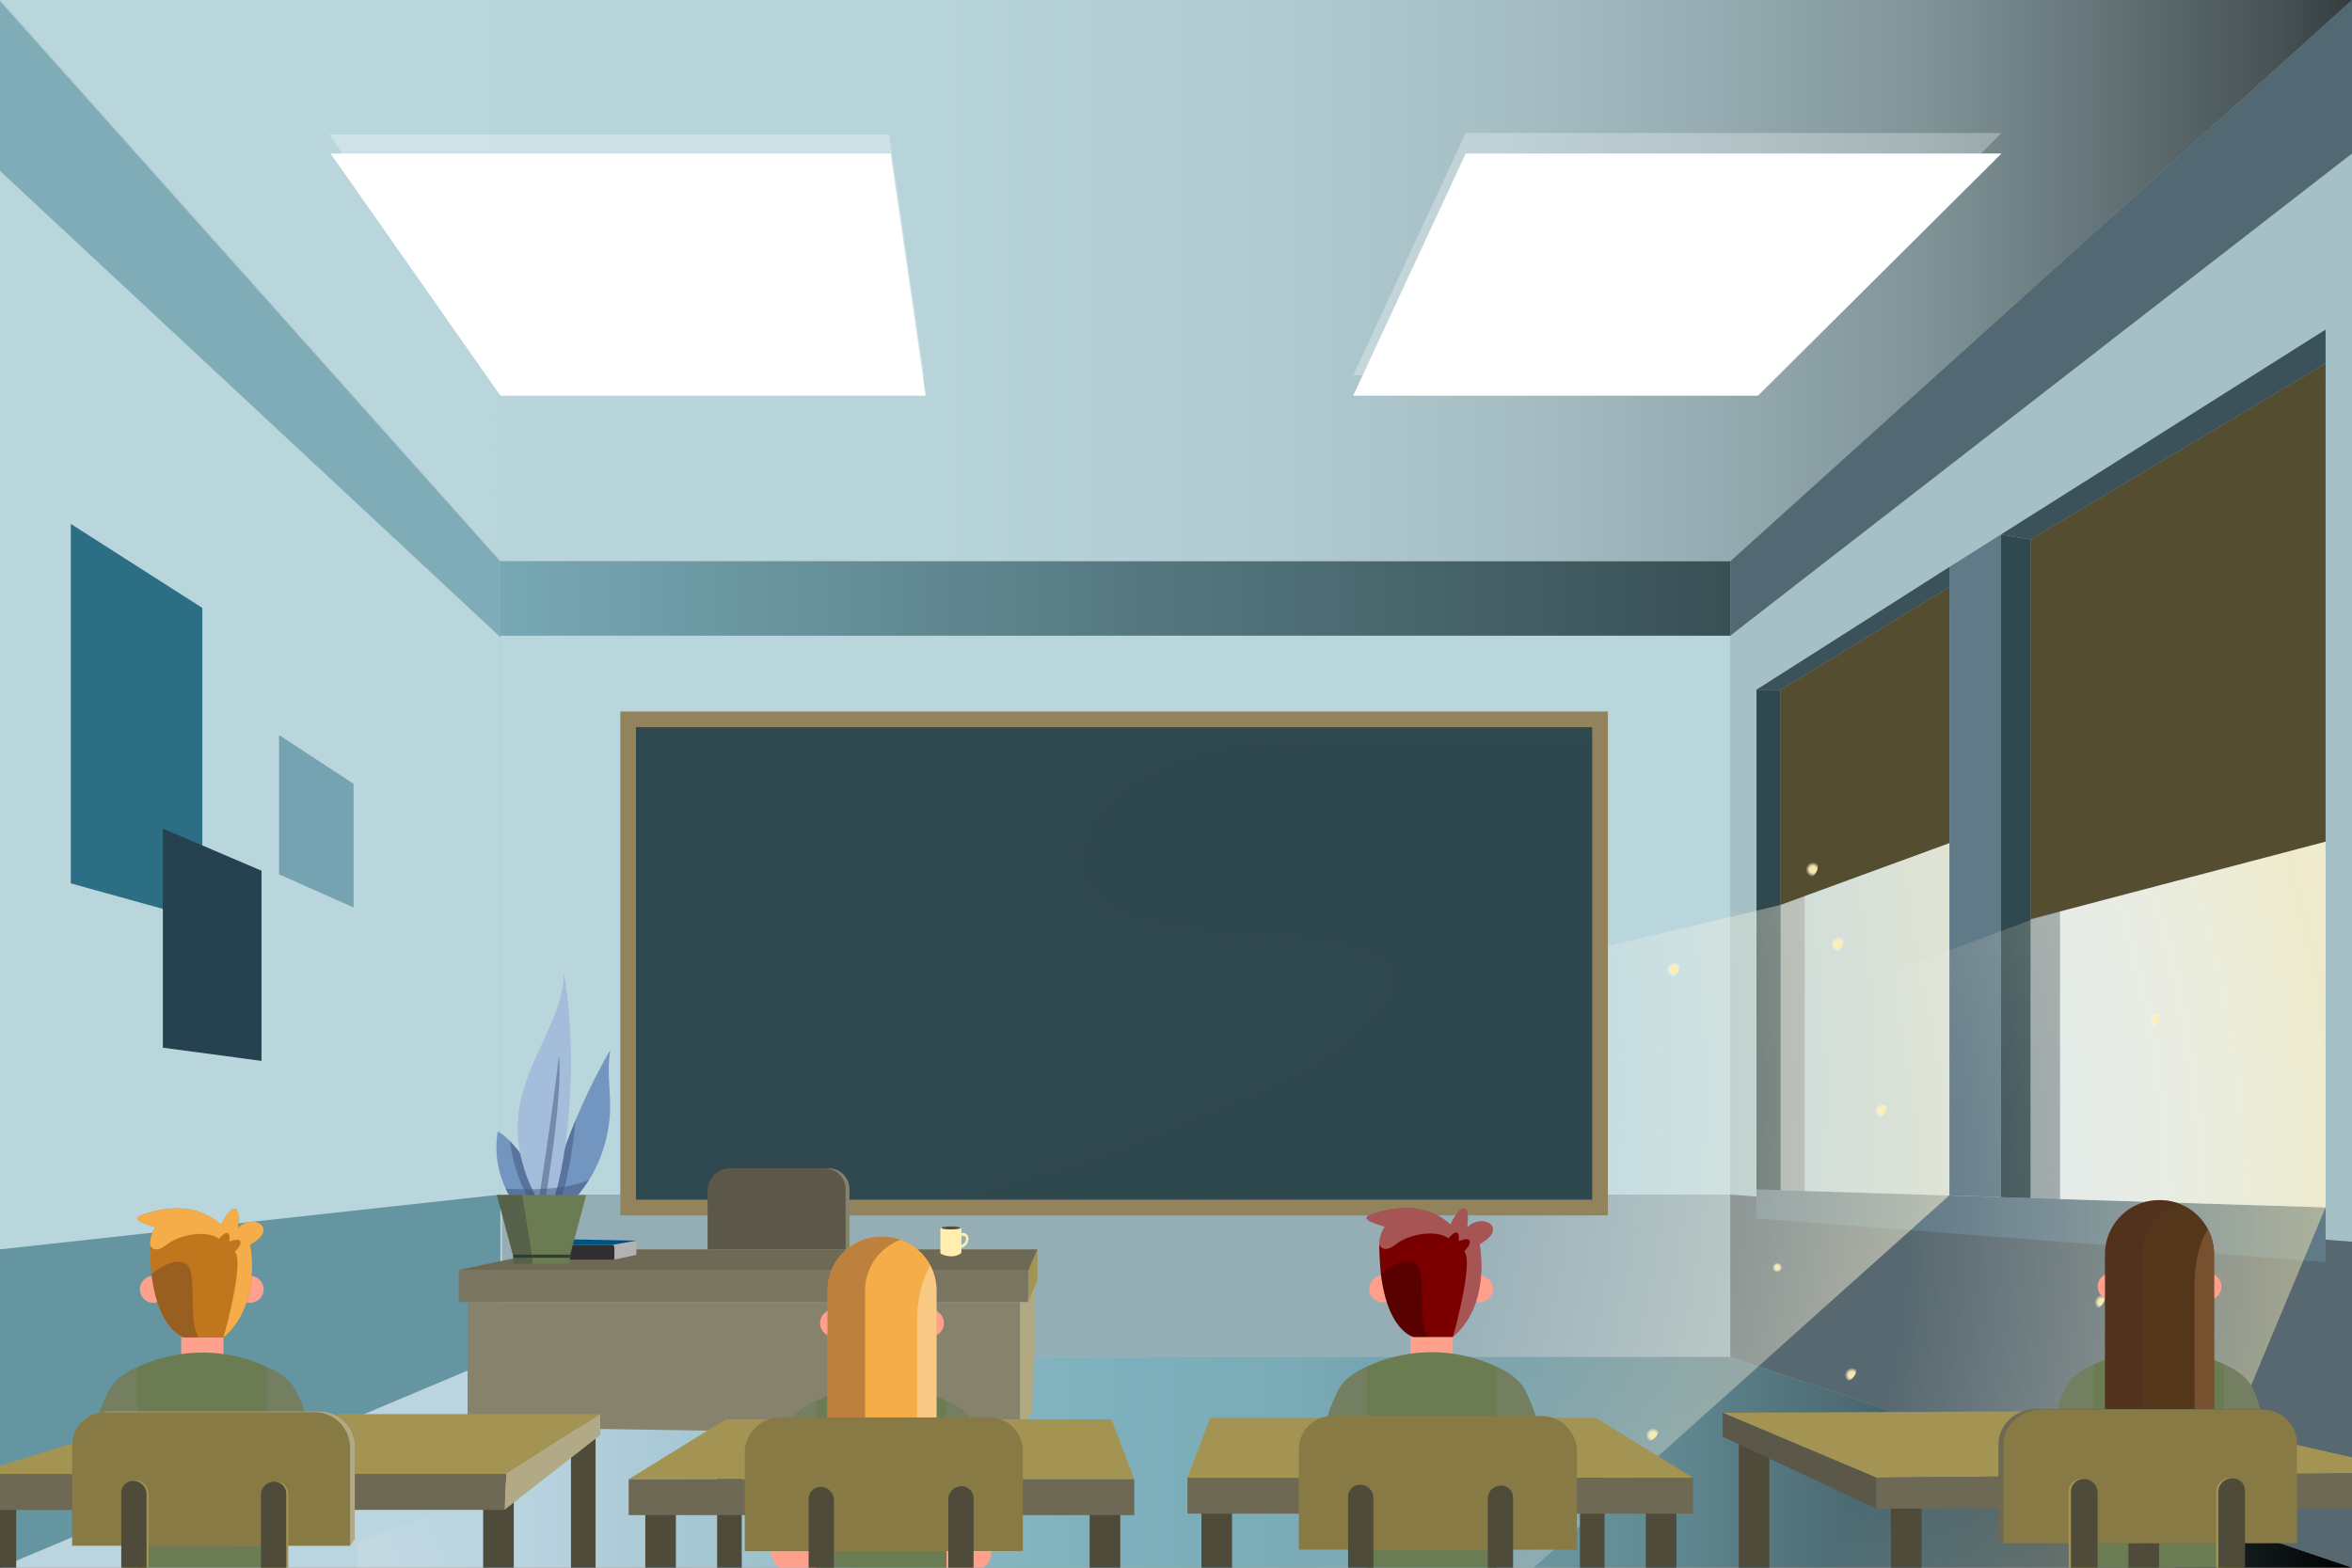 <svg xmlns="http://www.w3.org/2000/svg" xmlns:xlink="http://www.w3.org/1999/xlink" viewBox="0 0 750 500"><rect x="0" y="0" width="750" height="500" fill="#808080" stroke="none"/><defs><style>.cls-1{isolation:isolate;}.cls-2{fill:#bad6dd;}.cls-3{fill:#6495a0;}.cls-4{fill:#80acb7;}.cls-5{fill:#95adb5;}.cls-6{fill:url(#Nueva_muestra_de_degradado_2);}.cls-7{fill:#a5c1c6;}.cls-8{fill:#576870;}.cls-9{fill:#526872;}.cls-10{fill:url(#Nueva_muestra_de_degradado_5);}.cls-11{fill:url(#linear-gradient);}.cls-12,.cls-13,.cls-18,.cls-19{fill:#fff;}.cls-13{opacity:0.29;}.cls-14{fill:#76a3b2;}.cls-15{fill:#617a87;}.cls-16{fill:#3c525b;}.cls-17,.cls-39,.cls-40{fill:#30484f;}.cls-18{opacity:0.46;}.cls-19,.cls-60,.cls-66{opacity:0.33;}.cls-20{fill:#544d30;}.cls-21{fill:url(#Degradado_sin_nombre_18);}.cls-22{opacity:0.5;fill:url(#Degradado_sin_nombre_19);}.cls-23{fill:url(#Nueva_muestra_de_degradado_4);}.cls-24{fill:url(#Nueva_muestra_de_degradado_4-2);}.cls-25{fill:url(#Nueva_muestra_de_degradado_4-3);}.cls-26{fill:url(#Nueva_muestra_de_degradado_4-4);}.cls-27{fill:url(#Nueva_muestra_de_degradado_4-5);}.cls-28{fill:url(#Nueva_muestra_de_degradado_4-6);}.cls-29{fill:url(#Nueva_muestra_de_degradado_4-7);}.cls-30{fill:url(#Nueva_muestra_de_degradado_4-8);}.cls-31{fill:url(#Nueva_muestra_de_degradado_4-9);}.cls-32{fill:url(#Nueva_muestra_de_degradado_4-10);}.cls-33{fill:url(#Nueva_muestra_de_degradado_4-11);}.cls-34{fill:url(#Nueva_muestra_de_degradado_4-12);}.cls-35{fill:url(#Nueva_muestra_de_degradado_4-13);}.cls-36{fill:url(#Nueva_muestra_de_degradado_4-14);}.cls-37{fill:#2c6f84;}.cls-38{fill:#26414f;}.cls-39{stroke:#93835c;stroke-width:5px;}.cls-39,.cls-57{stroke-miterlimit:10;}.cls-40{opacity:0.1;}.cls-40,.cls-53,.cls-66{mix-blend-mode:multiply;}.cls-41{fill:#b2a983;}.cls-42{fill:#6d6954;}.cls-43{fill:#7a7561;}.cls-44{fill:#87826b;}.cls-45{fill:#a39454;}.cls-46{fill:#5b5749;}.cls-47{fill:#303030;}.cls-48{fill:#b2b2b2;}.cls-49{fill:#005284;}.cls-50{fill:#ffeead;}.cls-51{fill:#514d3f;}.cls-52{fill:#7396c0;}.cls-53{fill:#394c77;opacity:0.45;}.cls-54{fill:#a4bdda;}.cls-55{fill:#6b7c53;}.cls-56{fill:#576049;}.cls-57{fill:none;stroke:#2f3f2c;}.cls-58{fill:#ffa08c;}.cls-59{fill:#7a0000;}.cls-60{fill:#fefefe;mix-blend-mode:overlay;}.cls-61{fill:#2d0101;opacity:0.42;}.cls-62{fill:#737f60;}.cls-63{fill:#bf761d;}.cls-64{fill:#f5ad49;}.cls-65{fill:#995f20;}.cls-66{fill:#512626;}.cls-67{fill:#54371a;}.cls-68{fill:#77512f;}.cls-69{fill:#4f4b3b;}.cls-70{fill:#b2aa86;}.cls-71{fill:#877a45;}</style><linearGradient id="Nueva_muestra_de_degradado_2" x1="126.59" y1="190.86" x2="1079.12" y2="190.86" gradientUnits="userSpaceOnUse"><stop offset="0" stop-color="#7db0bc"/><stop offset="0.25" stop-color="#557880"/><stop offset="0.5" stop-color="#314549"/><stop offset="0.72" stop-color="#161f21"/><stop offset="0.89" stop-color="#060809"/><stop offset="1"/></linearGradient><linearGradient id="Nueva_muestra_de_degradado_5" y1="466.36" x2="750" y2="466.36" gradientUnits="userSpaceOnUse"><stop offset="0.22" stop-color="#bad4e0"/><stop offset="0.33" stop-color="#9bc1cd"/><stop offset="0.42" stop-color="#85b5c1"/><stop offset="0.48" stop-color="#7db0bc"/><stop offset="0.55" stop-color="#7aabb7"/><stop offset="0.62" stop-color="#709ea9"/><stop offset="0.71" stop-color="#618891"/><stop offset="0.79" stop-color="#4b6971"/><stop offset="0.88" stop-color="#2f4246"/><stop offset="0.97" stop-color="#0d1213"/><stop offset="1"/></linearGradient><linearGradient id="linear-gradient" x1="66.06" y1="89.49" x2="816.06" y2="89.49" gradientUnits="userSpaceOnUse"><stop offset="0.06" stop-color="#bad6dd"/><stop offset="0.31" stop-color="#b8d4db"/><stop offset="0.44" stop-color="#b1ccd3"/><stop offset="0.55" stop-color="#a6bfc5"/><stop offset="0.64" stop-color="#96acb2"/><stop offset="0.73" stop-color="#809498"/><stop offset="0.8" stop-color="#66767a"/><stop offset="0.88" stop-color="#475255"/><stop offset="0.94" stop-color="#242a2b"/><stop offset="1"/></linearGradient><radialGradient id="Degradado_sin_nombre_18" cx="192.3" cy="348.01" r="832.01" gradientUnits="userSpaceOnUse"><stop offset="0.32" stop-color="#fff" stop-opacity="0"/><stop offset="0.68" stop-color="#ffeead"/><stop offset="0.8" stop-color="#fff"/></radialGradient><radialGradient id="Degradado_sin_nombre_19" cx="365.12" cy="387.97" r="836.35" gradientTransform="translate(6.48) scale(0.99 1)" gradientUnits="userSpaceOnUse"><stop offset="0.29" stop-color="#fff" stop-opacity="0"/><stop offset="0.46" stop-color="#ffeead"/><stop offset="0.8" stop-color="#fff"/></radialGradient><radialGradient id="Nueva_muestra_de_degradado_4" cx="437.39" cy="366.33" r="5.76" gradientTransform="translate(224.23 179.51) scale(0.5)" gradientUnits="userSpaceOnUse"><stop offset="0.26" stop-color="#ffefb2" stop-opacity="0.94"/><stop offset="0.54" stop-color="#fff" stop-opacity="0"/></radialGradient><radialGradient id="Nueva_muestra_de_degradado_4-2" cx="528.07" cy="384.58" r="5.76" xlink:href="#Nueva_muestra_de_degradado_4"/><radialGradient id="Nueva_muestra_de_degradado_4-3" cx="464.64" cy="474.78" r="5.76" gradientTransform="translate(113.32 68.28) scale(0.74)" xlink:href="#Nueva_muestra_de_degradado_4"/><radialGradient id="Nueva_muestra_de_degradado_4-4" cx="262.68" cy="375.93" r="5.76" gradientTransform="translate(113.32 68.28) scale(0.74)" xlink:href="#Nueva_muestra_de_degradado_4"/><radialGradient id="Nueva_muestra_de_degradado_4-5" cx="242.07" cy="494.62" r="5.76" gradientTransform="translate(113.32 68.28) scale(0.74)" xlink:href="#Nueva_muestra_de_degradado_4"/><radialGradient id="Nueva_muestra_de_degradado_4-6" cx="559.22" cy="526.35" r="5.76" gradientTransform="translate(113.32 68.28) scale(0.74)" xlink:href="#Nueva_muestra_de_degradado_4"/><radialGradient id="Nueva_muestra_de_degradado_4-7" cx="644.89" cy="500.38" r="5.76" gradientTransform="translate(113.32 68.28) scale(0.74)" xlink:href="#Nueva_muestra_de_degradado_4"/><radialGradient id="Nueva_muestra_de_degradado_4-8" cx="658.03" cy="386.62" r="5.76" gradientTransform="translate(113.32 68.28) scale(0.74)" xlink:href="#Nueva_muestra_de_degradado_4"/><radialGradient id="Nueva_muestra_de_degradado_4-9" cx="639.14" cy="314.81" r="5.76" gradientTransform="translate(113.32 68.28) scale(0.74)" xlink:href="#Nueva_muestra_de_degradado_4"/><radialGradient id="Nueva_muestra_de_degradado_4-10" cx="628.1" cy="282.51" r="5.76" gradientTransform="translate(113.32 68.28) scale(0.74)" xlink:href="#Nueva_muestra_de_degradado_4"/><radialGradient id="Nueva_muestra_de_degradado_4-11" cx="568.25" cy="325.57" r="5.76" gradientTransform="translate(113.32 68.28) scale(0.74)" xlink:href="#Nueva_muestra_de_degradado_4"/><radialGradient id="Nueva_muestra_de_degradado_4-12" cx="776.31" cy="347.39" r="5.76" gradientTransform="translate(113.32 68.28) scale(0.74)" xlink:href="#Nueva_muestra_de_degradado_4"/><radialGradient id="Nueva_muestra_de_degradado_4-13" cx="752.56" cy="469.03" r="5.76" gradientTransform="translate(113.32 68.28) scale(0.74)" xlink:href="#Nueva_muestra_de_degradado_4"/><radialGradient id="Nueva_muestra_de_degradado_4-14" cx="611.03" cy="457.92" r="5.76" gradientTransform="translate(267.33 179.87) scale(0.49)" xlink:href="#Nueva_muestra_de_degradado_4"/></defs><g class="cls-1"><g id="BACKGROUND"><polygon class="cls-2" points="159.58 178.98 0 0 0 500 159.58 432.73 159.58 178.98"/><polygon class="cls-3" points="0 398.47 159.58 381 159.58 432.73 0 500 0 398.47"/><polygon class="cls-4" points="-1.17 53.41 160.07 203.69 160.07 179.7 -1.17 -0.94 -1.17 53.41"/><rect class="cls-2" x="159.58" y="179.08" width="393.76" height="253.75"/><rect class="cls-5" x="160.08" y="381" width="393.27" height="51.73"/><rect class="cls-6" x="159.58" y="178.98" width="393.76" height="23.77"/><polygon class="cls-7" points="551.74 178.98 750 0 750 500 551.74 432.73 551.74 178.98"/><polygon class="cls-8" points="551.74 381 750 396.03 750 500 551.74 432.73 551.74 381"/><polygon class="cls-9" points="551.74 178.98 750 0 750 48.96 551.74 202.74 551.74 178.98"/><polygon class="cls-10" points="159.58 432.73 551.74 432.73 750 500 0 500 159.58 432.73"/><polygon class="cls-11" points="159.58 178.98 551.74 178.98 750 0 0 0 159.58 178.98"/><polygon class="cls-12" points="105.41 48.96 284.01 48.96 295.19 126.2 159.58 126.2 105.41 48.96"/><polygon class="cls-13" points="104.94 42.9 283.54 42.9 294.73 120.14 159.12 120.14 104.94 42.9"/><polygon class="cls-12" points="431.51 126.2 467.39 48.96 638.24 48.96 560.59 126.2 431.51 126.2"/><polygon class="cls-13" points="431.51 119.68 467.39 42.43 638.24 42.43 560.59 119.68 431.51 119.68"/></g><g id="OBJECTS"><polygon class="cls-14" points="560.1 219.99 560.1 379.37 621.61 381.24 621.61 180.85 560.1 219.99"/><polygon class="cls-15" points="560.1 379.37 560.1 388.58 741.58 402.56 741.58 385.08 560.1 379.37"/><polygon class="cls-15" points="621.61 381.24 621.61 180.85 638.04 170.48 638.04 381.82 621.61 381.24"/><polygon class="cls-16" points="560.1 219.99 575.48 219.99 621.61 193.43 621.61 180.85 560.1 219.99"/><polygon class="cls-17" points="560.1 219.99 560.1 379.37 575.48 379.84 575.48 219.99 560.1 219.99"/><polygon class="cls-18" points="567.79 219.99 567.79 379.61 621.61 381.24 621.61 187.26 567.79 219.99"/><polygon class="cls-16" points="638.04 170.48 741.58 105.12 741.58 123.99 656.91 173.63 638.04 170.48"/><polygon class="cls-17" points="656.91 173.63 656.91 382.46 638.04 381.82 638.04 170.48 656.91 173.63"/><polygon class="cls-18" points="647.48 172.05 647.48 382.14 741.58 385.08 741.58 115.95 647.48 172.05"/><polygon class="cls-19" points="656.91 173.63 741.58 123.99 741.58 385.08 656.91 382.46 656.91 173.63"/><polygon class="cls-20" points="567.79 219.99 567.79 288.62 621.61 268.93 621.61 187.26 567.79 219.99"/><polygon class="cls-20" points="647.48 172.05 647.48 293.16 741.58 268.46 741.58 115.95 647.48 172.05"/><polygon class="cls-21" points="567.79 288.62 -8.42 425.63 -8.42 506.53 481.45 506.79 621.61 381.24 621.61 268.93 567.79 288.62"/><polygon class="cls-22" points="648.3 293.16 113.88 491.77 113.88 506.77 690.67 506.79 741.58 385.08 741.58 268.46 648.3 293.16"/><path class="cls-23" d="M445.8,362.68a2.88,2.88,0,1,1-2.87-2.88A2.87,2.87,0,0,1,445.8,362.68Z"/><circle class="cls-24" cx="488.27" cy="371.8" r="2.88"/><path class="cls-25" d="M459.44,417.63a4.24,4.24,0,1,1-4.24-4.24A4.23,4.23,0,0,1,459.44,417.63Z"/><path class="cls-26" d="M310.83,344.89a4.24,4.24,0,1,1-4.23-4.24A4.23,4.23,0,0,1,310.83,344.89Z"/><path class="cls-27" d="M295.67,432.22a4.24,4.24,0,1,1-4.23-4.23A4.24,4.24,0,0,1,295.67,432.22Z"/><path class="cls-28" d="M529,455.57a4.24,4.24,0,1,1-4.23-4.24A4.23,4.23,0,0,1,529,455.57Z"/><circle class="cls-29" cx="587.83" cy="436.46" r="4.23"/><path class="cls-30" d="M601.73,352.76a4.24,4.24,0,1,1-4.24-4.24A4.23,4.23,0,0,1,601.73,352.76Z"/><path class="cls-31" d="M587.83,299.92a4.24,4.24,0,1,1-4.24-4.24A4.23,4.23,0,0,1,587.83,299.92Z"/><path class="cls-32" d="M579.71,276.15a4.24,4.24,0,1,1-4.24-4.23A4.24,4.24,0,0,1,579.71,276.15Z"/><path class="cls-33" d="M535.67,307.84a4.24,4.24,0,1,1-4.23-4.24A4.23,4.23,0,0,1,535.67,307.84Z"/><path class="cls-34" d="M688.76,323.89a4.24,4.24,0,1,1-4.24-4.23A4.24,4.24,0,0,1,688.76,323.89Z"/><path class="cls-35" d="M671.28,413.39a4.24,4.24,0,1,1-4.23-4.23A4.23,4.23,0,0,1,671.28,413.39Z"/><path class="cls-36" d="M569.18,404a2.82,2.82,0,1,1-2.81-2.82A2.81,2.81,0,0,1,569.18,404Z"/><polygon class="cls-37" points="22.57 167.09 22.57 281.74 64.52 293.38 64.52 193.89 22.57 167.09"/><polygon class="cls-38" points="51.93 264.26 51.93 334.16 83.39 338.36 83.39 277.71 51.93 264.26"/><polygon class="cls-14" points="88.98 234.43 88.98 278.86 112.75 289.42 112.75 250 88.98 234.43"/><rect class="cls-39" x="200.3" y="229.43" width="309.92" height="155.71"/><path class="cls-40" d="M507.15,381.37H461.32c-52.68,0-105.5,1.13-158.16,0,8.66.19,20.1-4.92,28.48-7.21,21.59-5.92,42.5-15,63.21-23.65,16.1-6.73,32.54-14.37,43.89-27.62,3.14-3.66,6-8.54,4.34-13.08s-6.61-6.43-11.16-7.55c-22.23-5.48-46.08-2.18-68-8.85-7.92-2.41-16.25-7-18.38-15a18.73,18.73,0,0,1,.34-9.85c2-7.1,7.06-13,13-17.5,16.76-12.65,38.35-14.65,58.76-14.65h89.54Z"/><polyline class="cls-41" points="325.25 457.89 329.33 449.5 330.04 410.12 325.25 415.25"/><polygon class="cls-42" points="177.53 398.47 146.3 405 328.05 405 330.85 398.47 177.53 398.47"/><polygon class="cls-43" points="146.3 405 146.3 415.25 327.82 415.25 328.05 405 146.3 405"/><polygon class="cls-44" points="149.1 415.25 149.1 455.09 325.25 457.89 325.25 415.25 149.1 415.25"/><polygon class="cls-45" points="327.82 415.25 330.85 408.26 330.85 398.47 328.05 405 327.82 415.25"/><path class="cls-44" d="M234,372.61h30.23a6.64,6.64,0,0,1,6.64,6.64v19.22a0,0,0,0,1,0,0h-44a0,0,0,0,1,0,0v-18.7A7.16,7.16,0,0,1,234,372.61Z"/><path class="cls-46" d="M232.81,372.61H263a6.64,6.64,0,0,1,6.64,6.64v19.22a0,0,0,0,1,0,0h-44a0,0,0,0,1,0,0v-18.7A7.16,7.16,0,0,1,232.81,372.61Z"/><path class="cls-47" d="M168.26,401.73h27.21a.46.46,0,0,0,.46-.46v-3.38a.82.82,0,0,0-.81-.82H168.44a.82.82,0,0,0-.82.82v3.2A.64.64,0,0,0,168.26,401.73Z"/><polygon class="cls-48" points="195.93 397.07 202.92 395.68 202.92 400.22 195.93 401.74 195.93 397.07"/><polygon class="cls-49" points="168.44 397.07 179.16 395.22 202.92 395.68 195.12 397.07 168.44 397.07"/><path class="cls-50" d="M299.86,392.11v7.32a.59.59,0,0,0,.34.56c1,.43,3.75,1.41,6.11-.17a.63.63,0,0,0,.26-.52v-7.19a.58.58,0,0,0-.56-.61h-5.6A.58.58,0,0,0,299.86,392.11Z"/><path class="cls-51" d="M306.24,391.64c0,.27-1.36.48-3,.48s-3-.21-3-.48,1.36-.48,3-.48S306.24,391.37,306.24,391.64Z"/><path class="cls-50" d="M306.85,393.26a1.63,1.63,0,0,1,1.49.51,2,2,0,0,1,.48,1.47,3,3,0,0,1-2.09,2.69c-.29.09-.7.07-.75-.21s.21-.4.42-.52a3.68,3.68,0,0,0,1.3-1c.44-.6.61-1.7-.32-2a1,1,0,0,0-.95.23c-.18.18-.38.45-.6.34s-.16-.31-.11-.47A1.44,1.44,0,0,1,306.85,393.26Z"/><path class="cls-52" d="M163.51,383.12a31.09,31.09,0,0,1-4.79-22.28c5.51,3,15.27,15.77,12.68,27.38Z"/><path class="cls-53" d="M162.6,363.93a49.89,49.89,0,0,0,9,23.14l.08-.09C172.94,378.17,167.55,368.93,162.6,363.93Z"/><path class="cls-52" d="M179.75,385.71a41.7,41.7,0,0,0,12.86-20c4-13.27.29-19.85,2-30.83-9,15.3-19.55,40.64-19.53,53C176.5,388.57,179.75,385.71,179.75,385.71Z"/><path class="cls-53" d="M176.57,387.07c2.59-2.94,5.56-14.61,7-29.91-4.28,10.24-7.62,20.64-8.33,27.94C176,386.38,176.57,387.07,176.57,387.07Z"/><path class="cls-54" d="M174.24,387.07s-11-14.2-8.9-31.79,15-31.24,14.41-45.52C185.55,343.73,179.22,381.42,174.24,387.07Z"/><path class="cls-53" d="M173.57,384.58s6.13-35.5,4.63-48c-1.42,14.36-6.51,46.77-6.51,46.77Z"/><path class="cls-53" d="M163.51,383.12l7.89,5.1c.1-.41.17-.83.23-1.24h0c.08-.52.13-1.05.16-1.57,0-.05,0-.1,0-.15,0-.53,0-1.07,0-1.6h0c0-.07,0-.13,0-.2l.11.07a37.1,37.1,0,0,0,2.32,3.54,7.53,7.53,0,0,0,.92-1.37c-.06.74-.1,1.45-.1,2.12,1.44.75,4.69-2.11,4.69-2.11a37.71,37.71,0,0,0,8.08-9.45c-7.63,3.52-20.76,3.21-26.59,2.85A24.86,24.86,0,0,0,163.51,383.12Z"/><polygon class="cls-55" points="172.69 381.17 158.46 381.17 163.69 400.65 172.69 400.65 181.7 400.65 186.93 381.17 172.69 381.17"/><rect class="cls-55" x="163.69" y="400.65" width="18.01" height="2.48"/><polygon class="cls-56" points="169.71 403.14 169.71 400.65 166.5 381.17 158.46 381.17 163.69 400.65 163.69 403.14 169.71 403.14"/><line class="cls-57" x1="163.69" y1="400.65" x2="181.7" y2="400.65"/><path class="cls-58" d="M490.61,466.22l.95,17.59a6.33,6.33,0,0,1-6.32,6.67h-8V466.22Z"/><path class="cls-58" d="M422.43,466.22l-.95,17.59a6.34,6.34,0,0,0,6.32,6.67h8V466.22Z"/><path class="cls-58" d="M436.62,411.1a4.29,4.29,0,1,0,4.28-4.29A4.28,4.28,0,0,0,436.62,411.1Z"/><path class="cls-58" d="M467.5,411.1a4.29,4.29,0,1,0,4.28-4.29A4.28,4.28,0,0,0,467.5,411.1Z"/><rect class="cls-58" x="449.78" y="426.42" width="13.49" height="7.1"/><path class="cls-59" d="M471.79,396.81s3.9,19.08-8.52,29.61H450.84s-11-2.31-11-29.61a9.9,9.9,0,0,1,1.78-5.59s-8.52-2.17-5-3.55,16.33-5.87,25.92,2.89c2.84-5.92,6.39-8.22,5.32,1C472.5,386.62,481.38,391.55,471.79,396.81Z"/><path class="cls-60" d="M436.64,387.67c3.55-1.38,16.33-5.87,25.92,2.89,2.84-5.92,6.39-8.22,5.32,1,4.62-4.93,13.5,0,3.91,5.26,0,0,3.9,19.08-8.52,29.61,0,0,6.71-23.43,3.68-27.39,2.93-2.95,2.14-4.85-1.8-3.16.33-3.38-.91-3.72-3.27-.9-3.73-2.82-12.3-1.58-16.69,1.84s-5.36,0-5.36,0a9.9,9.9,0,0,1,1.78-5.59S433.09,389.05,436.64,387.67Z"/><path class="cls-61" d="M450.84,426.42s-8.36-1.76-10.51-20.29c2.63-2,8.07-5.44,11.22-3,3.57,2.82.17,17.64,3.77,23.25Z"/><path class="cls-55" d="M427.19,442.69c1.73-3,5.37-5.35,9.53-7.2a48.69,48.69,0,0,1,39.6,0c4.16,1.85,7.8,4.23,9.53,7.2,5.36,9.23,7.74,26.21,7.74,26.21H477.27v38.73h-41.5V468.9H419.45S421.83,451.92,427.19,442.69Z"/><path class="cls-62" d="M435.77,435.93v33H419.45s2.38-17,7.74-26.21C428.79,440,432,437.72,435.77,435.93Z"/><path class="cls-62" d="M477.27,435.93v33h16.32s-2.38-17-7.74-26.21C484.26,440,481,437.72,477.27,435.93Z"/><path class="cls-58" d="M98.61,466.34l.94,17.59a6.32,6.32,0,0,1-6.32,6.67h-8V466.34Z"/><path class="cls-58" d="M30.42,466.34l-.94,17.59a6.32,6.32,0,0,0,6.32,6.67h8V466.34Z"/><path class="cls-58" d="M44.61,411.22a4.29,4.29,0,1,0,4.29-4.29A4.28,4.28,0,0,0,44.61,411.22Z"/><path class="cls-58" d="M75.49,411.22a4.29,4.29,0,1,0,4.28-4.29A4.28,4.28,0,0,0,75.49,411.22Z"/><rect class="cls-58" x="57.77" y="426.54" width="13.49" height="7.1"/><path class="cls-63" d="M79.78,396.94s3.91,19.07-8.52,29.6H58.83s-11-2.3-11-29.6a10,10,0,0,1,1.77-5.6s-8.52-2.16-5-3.55,16.33-5.86,25.92,2.9c2.84-5.92,6.39-8.23,5.33,1C80.49,386.74,89.37,391.67,79.78,396.94Z"/><path class="cls-64" d="M44.63,387.79c3.55-1.38,16.33-5.86,25.92,2.9,2.84-5.92,6.39-8.23,5.33,1,4.61-4.93,13.49,0,3.9,5.27,0,0,3.91,19.07-8.52,29.6,0,0,6.71-23.43,3.68-27.39,2.94-2.95,2.15-4.84-1.8-3.15.34-3.39-.9-3.72-3.27-.91-3.72-2.81-12.29-1.57-16.69,1.85s-5.35,0-5.35,0a10,10,0,0,1,1.77-5.6S41.08,389.18,44.63,387.79Z"/><path class="cls-65" d="M58.83,426.54s-8.35-1.76-10.5-20.28c2.62-2,8.06-5.45,11.21-3,3.57,2.82.17,17.64,3.77,23.25Z"/><path class="cls-55" d="M35.19,442.81c1.72-3,5.37-5.34,9.52-7.2a48.72,48.72,0,0,1,39.61,0c4.15,1.86,7.8,4.23,9.52,7.2C99.2,452,101.59,469,101.59,469H85.26v38.73H43.77V469H27.44S29.83,452,35.19,442.81Z"/><path class="cls-62" d="M43.77,436.05v33H27.44s2.39-17,7.75-26.21C36.78,440.07,40,437.84,43.77,436.05Z"/><path class="cls-62" d="M85.26,436.05v33h16.33s-2.39-17-7.75-26.21C92.25,440.07,89,437.84,85.26,436.05Z"/><path class="cls-58" d="M247,477.08,246,494.67a6.32,6.32,0,0,0,6.32,6.67h8V477.08Z"/><path class="cls-58" d="M315.17,477.08l.94,17.59a6.32,6.32,0,0,1-6.32,6.67h-8V477.08Z"/><path class="cls-58" d="M301,422a4.29,4.29,0,1,1-4.29-4.29A4.29,4.29,0,0,1,301,422Z"/><path class="cls-58" d="M270.1,422a4.29,4.29,0,1,1-4.28-4.29A4.28,4.28,0,0,1,270.1,422Z"/><rect class="cls-58" x="274.33" y="437.28" width="13.49" height="7.1"/><path class="cls-55" d="M310.4,453.55c-1.72-3-5.37-5.35-9.52-7.2a48.72,48.72,0,0,0-39.61,0c-4.15,1.85-7.8,4.23-9.52,7.2-5.36,9.23-4.91,26.21-4.91,26.21h13.49v38.73h41.49V479.76l13.52.55S315.76,462.78,310.4,453.55Z"/><path class="cls-62" d="M301.82,446.79v33l13.52.55s.42-17.53-4.94-26.76C308.81,450.81,305.58,448.58,301.82,446.79Z"/><path class="cls-62" d="M260.33,446.79v33H246.84s-.45-17,4.91-26.21C253.34,450.81,256.57,448.58,260.33,446.79Z"/><path class="cls-64" d="M298.65,472H263.86V411.59a17.21,17.21,0,0,1,17.22-17.21h.35a17.21,17.21,0,0,1,17.22,17.21Z"/><path class="cls-66" d="M287.26,395.41a17.1,17.1,0,0,0-5.83-1h-.35a17.21,17.21,0,0,0-17.22,17.21V472h12V411.59A17.2,17.2,0,0,1,287.26,395.41Z"/><path class="cls-60" d="M292.41,472h6.24V411.59a17.08,17.08,0,0,0-2-8c-2.12,3.62-4.24,9.46-4.24,18.39Z"/><path class="cls-58" d="M654.37,465.44l-.94,17.6a6.32,6.32,0,0,0,6.32,6.66h8V465.44Z"/><path class="cls-58" d="M722.56,465.44l.94,17.6a6.32,6.32,0,0,1-6.32,6.66h-8V465.44Z"/><path class="cls-58" d="M708.37,410.32a4.29,4.29,0,1,1-4.29-4.28A4.29,4.29,0,0,1,708.37,410.32Z"/><path class="cls-58" d="M677.49,410.32a4.29,4.29,0,1,1-4.28-4.28A4.29,4.29,0,0,1,677.49,410.32Z"/><rect class="cls-58" x="681.72" y="425.64" width="13.49" height="7.1"/><path class="cls-55" d="M717.79,441.91c-1.72-3-5.37-5.34-9.52-7.2a48.72,48.72,0,0,0-39.61,0c-4.15,1.86-7.8,4.23-9.52,7.2-5.36,9.24-4.91,26.22-4.91,26.22h13.49v38.72h41.49V468.13l13.52.55S723.15,451.15,717.79,441.91Z"/><path class="cls-62" d="M709.21,435.15v33l13.52.55s.42-17.53-4.94-26.77C716.2,439.17,713,436.94,709.21,435.15Z"/><path class="cls-62" d="M667.72,435.15v33H654.23s-.45-17,4.91-26.22C660.73,439.17,664,436.94,667.72,435.15Z"/><path class="cls-67" d="M706,460.35H671.25V400a17.22,17.22,0,0,1,17.22-17.22h.35A17.21,17.21,0,0,1,706,400Z"/><path class="cls-66" d="M694.65,383.77a17.35,17.35,0,0,0-5.83-1h-.35A17.22,17.22,0,0,0,671.25,400v60.39h12V400A17.21,17.21,0,0,1,694.65,383.77Z"/><path class="cls-68" d="M699.8,460.35H706V400a17.11,17.11,0,0,0-2-8c-2.12,3.62-4.24,9.46-4.24,18.39Z"/><rect class="cls-69" x="154.07" y="477.73" width="9.76" height="27.12"/><rect class="cls-69" x="182.07" y="458.64" width="7.85" height="46.21"/><rect class="cls-69" x="-2.9" y="477.95" width="8.06" height="26.9"/><polygon class="cls-45" points="-8.42 470.1 53.22 451.01 191.4 451.01 161.49 470.1 -8.42 470.1"/><polygon class="cls-42" points="-8.42 470.1 -8.42 481.55 160.86 481.55 161.49 470.1 -8.42 470.1"/><polygon class="cls-70" points="160.86 481.55 191.4 457.69 191.4 451.01 161.49 470.1 160.86 481.55"/><path class="cls-70" d="M24.46,492.79v-32a10.61,10.61,0,0,1,10.61-10.6h66.71a11.35,11.35,0,0,1,11.35,11.35v29.38L111.64,493Z"/><path class="cls-71" d="M23,493V461a10.6,10.6,0,0,1,10.6-10.61H100.3a11.35,11.35,0,0,1,11.34,11.35V493Z"/><path class="cls-45" d="M43.13,472.22h0a4.24,4.24,0,0,1,4.24,4.24v28.05H39.31V476A3.82,3.82,0,0,1,43.13,472.22Z"/><path class="cls-69" d="M42.49,472.32h0a4.24,4.24,0,0,1,4.24,4.25v28H38.67V476.14A3.82,3.82,0,0,1,42.49,472.32Z"/><path class="cls-45" d="M88.08,472.54h0a3.84,3.84,0,0,1,3.84,3.84v28.45H83.86V476.77A4.23,4.23,0,0,1,88.08,472.54Z"/><path class="cls-69" d="M87.45,472.56h0a3.84,3.84,0,0,1,3.83,3.83v28.46H83.22V476.79A4.23,4.23,0,0,1,87.45,472.56Z"/><rect class="cls-69" x="602.98" y="476.68" width="9.76" height="27.52"/><rect class="cls-69" x="678.71" y="456.64" width="9.76" height="47.56"/><rect class="cls-69" x="554.45" y="455.93" width="9.76" height="48.28"/><polygon class="cls-45" points="549.31 450.59 684.54 449.96 771.41 469.69 598.31 471.28 549.31 450.59"/><polygon class="cls-46" points="549.31 450.59 549.31 458.23 598.31 481.14 598.31 471.28 549.31 450.59"/><polygon class="cls-42" points="598.31 471.28 771.41 469.69 771.41 481.14 598.31 481.14 598.31 471.28"/><path class="cls-42" d="M730.89,492v-32c0-5.85-5-10.6-11.2-10.6H649.25c-6.62,0-12,5.08-12,11.35v29.38l1.57,2.12Z"/><path class="cls-71" d="M732.45,492.19v-32c0-5.86-5-10.61-11.2-10.61H650.81c-6.61,0-12,5.08-12,11.35v31.29Z"/><path class="cls-45" d="M711.18,471.4h0a4.36,4.36,0,0,0-4.48,4.24v28.05h8.51V475.22A3.93,3.93,0,0,0,711.18,471.4Z"/><path class="cls-69" d="M711.85,471.51h0a4.36,4.36,0,0,0-4.48,4.24V503.8h8.51V475.32A3.92,3.92,0,0,0,711.85,471.51Z"/><path class="cls-45" d="M663.71,471.72h0a4,4,0,0,0-4.05,3.84V504h8.51V476A4.36,4.36,0,0,0,663.71,471.72Z"/><path class="cls-69" d="M664.38,471.74h0a4,4,0,0,0-4,3.83V504h8.51V476A4.34,4.34,0,0,0,664.38,471.74Z"/><rect class="cls-69" x="383.11" y="478.96" width="9.76" height="27.12"/><rect class="cls-69" x="524.81" y="478.96" width="9.76" height="26.88"/><rect class="cls-69" x="503.81" y="459.44" width="7.85" height="46.4"/><polygon class="cls-45" points="385.87 452.23 508.9 452.23 539.87 471.32 378.65 471.32 385.87 452.23"/><rect class="cls-42" x="378.65" y="471.32" width="161.22" height="11.45"/><path class="cls-71" d="M414.18,494.23v-32a10.61,10.61,0,0,1,10.61-10.61h66.72a11.35,11.35,0,0,1,11.34,11.35v31.29Z"/><path class="cls-69" d="M433.7,473.55h0a4.24,4.24,0,0,1,4.24,4.24v28h-8.06V477.37A3.82,3.82,0,0,1,433.7,473.55Z"/><path class="cls-69" d="M478.66,473.79h0a3.82,3.82,0,0,1,3.83,3.8v28.25h-8.06V478A4.2,4.2,0,0,1,478.66,473.79Z"/><rect class="cls-69" x="347.47" y="479.41" width="9.76" height="27.12" transform="translate(704.7 985.94) rotate(180)"/><rect class="cls-69" x="205.77" y="479.41" width="9.76" height="26.88" transform="translate(421.3 985.71) rotate(180)"/><rect class="cls-69" x="228.68" y="459.9" width="7.85" height="46.4" transform="translate(465.21 966.19) rotate(180)"/><polygon class="cls-45" points="354.47 452.69 231.44 452.69 200.47 471.78 361.68 471.78 354.47 452.69"/><rect class="cls-42" x="200.47" y="471.78" width="161.22" height="11.45"/><path class="cls-71" d="M326.15,494.69v-32a10.61,10.61,0,0,0-10.6-10.61H248.83a11.35,11.35,0,0,0-11.35,11.35v31.29Z"/><path class="cls-69" d="M306.64,474h0a4.25,4.25,0,0,0-4.25,4.25v28h8.06V477.82A3.81,3.81,0,0,0,306.64,474Z"/><path class="cls-69" d="M261.68,474.24h0a3.81,3.81,0,0,0-3.83,3.8v28.25h8.06V478.44A4.21,4.21,0,0,0,261.68,474.24Z"/></g></g></svg>